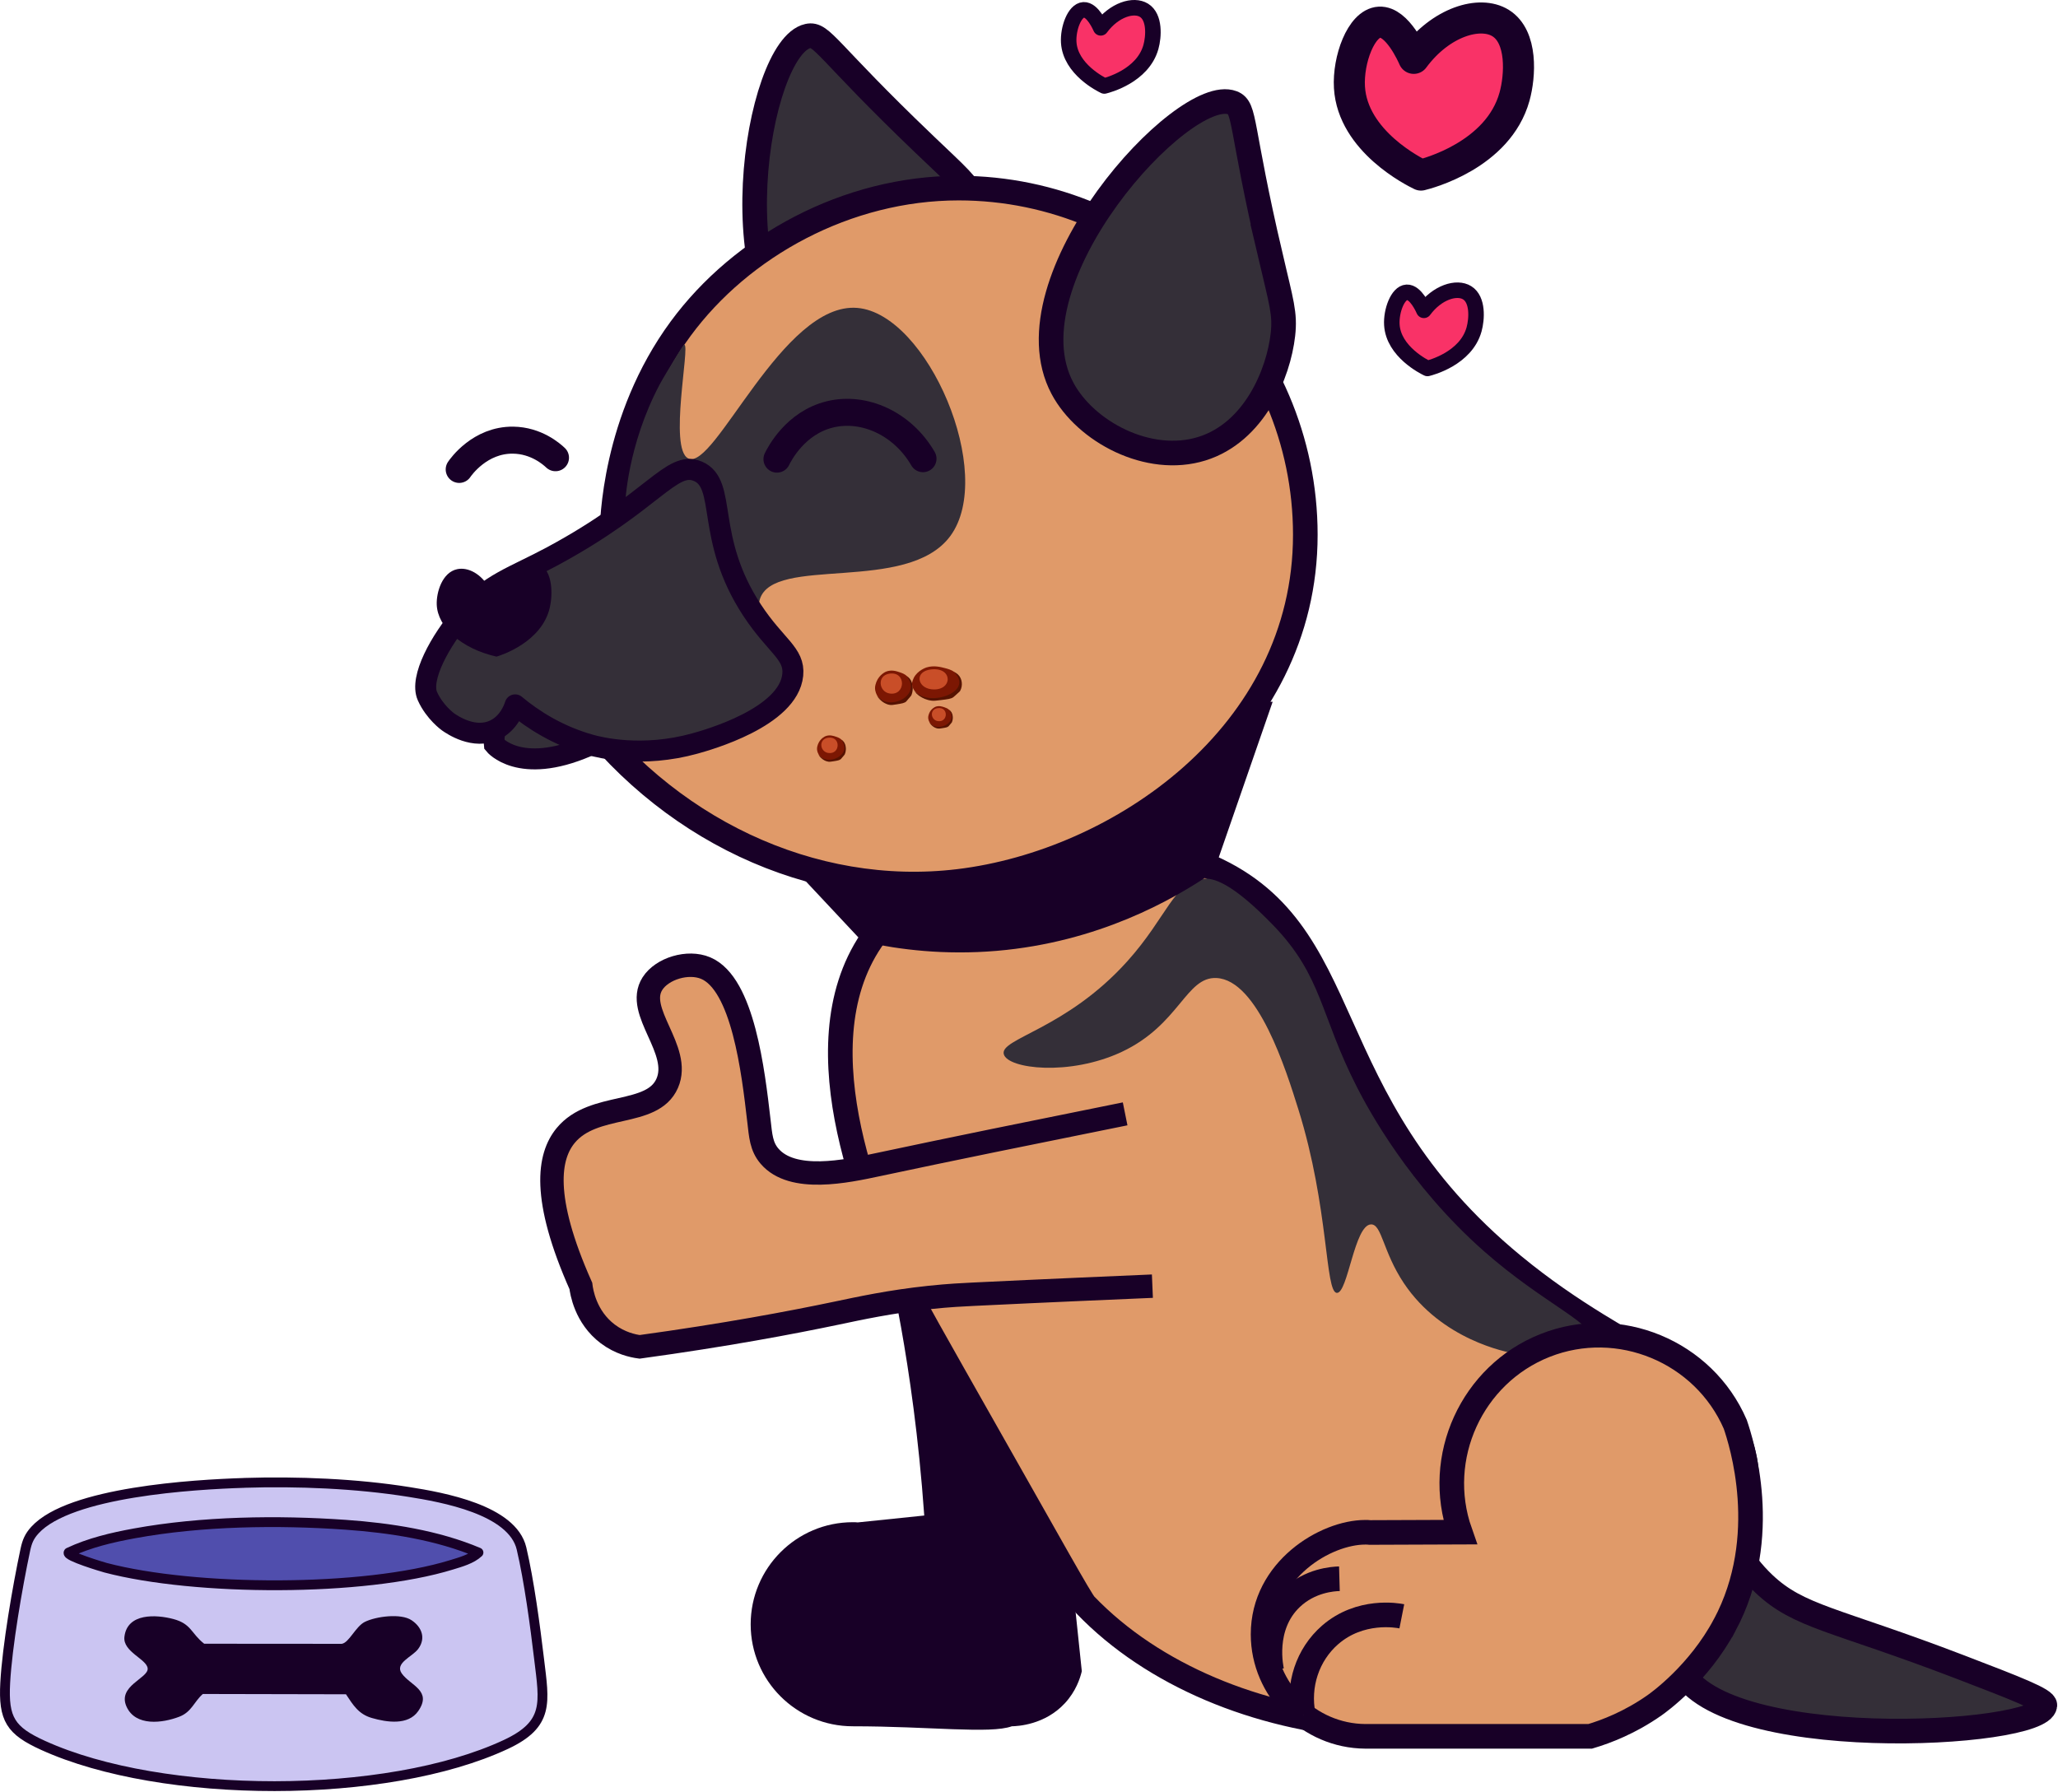 <svg width="1454" height="1266" viewBox="0 0 1454 1266" fill="none" xmlns="http://www.w3.org/2000/svg">
    <g id="perro" clip-path="url(#clip0_373_263)">
    <path id="heart_#" d="M1008.53 260.33C1006.2 259.22 984.479 248.45 983.359 229.45C982.789 219.79 987.47 206.89 993.89 206.53C1000.2 206.18 1005.48 218.09 1005.99 219.26C1015.53 206.35 1029.28 202.33 1036.55 206.85C1044.34 211.7 1043.48 225.41 1041.44 232.74C1035.71 253.38 1010.64 259.81 1008.54 260.32L1008.53 260.33Z" fill="#F93267" stroke="#180027" stroke-width="10.97" stroke-linecap="round" stroke-linejoin="round"/>
    <path id="heart_2" d="M1003.95 123.69C999.27 121.45 955.66 99.84 953.4 61.68C952.25 42.29 961.65 16.38 974.55 15.66C987.23 14.95 997.82 38.87 998.84 41.23C1018.01 15.3 1045.62 7.23 1060.2 16.3C1075.84 26.03 1074.11 53.56 1070.02 68.3C1058.51 109.76 1008.16 122.67 1003.95 123.69Z" fill="#F93267" stroke="#180027" stroke-width="21.95" stroke-linecap="round" stroke-linejoin="round"/>
    <path id="heart_1" d="M780.231 60.75C777.901 59.64 756.181 48.87 755.061 29.87C754.491 20.21 759.171 7.31 765.591 6.95C771.901 6.6 777.181 18.51 777.691 19.68C787.231 6.77 800.981 2.75 808.251 7.27C816.041 12.12 815.181 25.83 813.141 33.16C807.411 53.8 782.341 60.23 780.241 60.74L780.231 60.75Z" fill="#F93267" stroke="#180027" stroke-width="10.97" stroke-linecap="round" stroke-linejoin="round"/>
    <path id="tail" d="M1186.14 1176.53C1183.1 1168.35 1183.26 1158.02 1175.11 1132.81C1167.33 1108.74 1158.09 1090.04 1151.53 1078.04C1148.16 1060.66 1144.79 1043.29 1141.43 1025.91C1152.94 1009.88 1172.42 1003.94 1187.32 1010.4C1201.51 1016.55 1206.04 1031.56 1206.73 1033.97C1213.43 1079.74 1231.04 1104.61 1246.06 1118.89C1271.1 1142.71 1295.85 1143.68 1384.99 1177.86C1425.04 1193.22 1445.06 1200.98 1444.72 1204.93C1442.78 1227.39 1209.6 1239.65 1186.15 1176.52L1186.14 1176.53Z" fill="#342F38" stroke="#180027" stroke-width="17.39" stroke-linejoin="round"/>
    <g id="body">
    <g id="Group">
    <path id="Vector" d="M764.309 1180.81C763.109 1185.83 760.149 1194.98 752.389 1203.38C738.159 1218.77 718.919 1219.62 714.859 1219.71C699.609 1225.24 656.729 1219.71 602.529 1219.71C562.639 1219.71 530.359 1187.44 530.359 1147.69C530.359 1107.94 562.629 1075.52 602.529 1075.52C603.719 1075.52 604.919 1075.52 605.969 1075.67C621.639 1074.05 637.319 1072.42 652.989 1070.8C649.039 1014.81 642.269 969.55 636.629 937.87C627.169 884.69 620.009 864.72 628.379 838.83C642.309 795.77 687.559 772.36 720.229 760.02C734.919 900.28 749.609 1040.54 764.309 1180.81Z" fill="#180027"/>
    <path id="Vector_2" d="M628.38 1134.91C625.2 1134.28 598.97 1129.56 577.71 1148.06C561.76 1161.95 554.58 1183.71 558.8 1204.94" fill="#180027"/>
    <path id="Vector_3" d="M584.28 1108.36C579.69 1108.49 563.45 1109.51 550.26 1122.09C529.18 1142.2 536.25 1172.44 536.56 1173.7" fill="#180027"/>
    </g>
    <path id="Vector_4" d="M1168.43 1161.48C1062.14 1252.4 862.889 1234.13 766.729 1133.92C763.529 1130.58 742.019 1091.76 698.339 1014.7C661.119 949.02 642.429 916.02 638.649 907.7C618.759 863.92 563.149 741.53 615.589 664.25C659.359 599.74 770.689 578.01 850.229 610.51C962.549 656.4 924.459 774.88 1069.04 894.02C1152.95 963.16 1221.17 970.35 1232.74 1031.41C1244.74 1094.72 1176.43 1154.65 1168.43 1161.49V1161.48Z" fill="#E09A69" stroke="#180027" stroke-width="17.39" stroke-miterlimit="10"/>
    <path id="Vector_5" d="M850.26 620.89C829.28 622.93 824.87 647.55 796.53 679.11C753.2 727.37 706.1 733.73 709.2 744.89C712.09 755.26 755.73 760.48 792.56 743.19C833.4 724.01 837.84 689.97 859.47 691.02C888.74 692.45 908.66 756.17 917.31 783.83C939.06 853.39 936.04 913.16 944.53 913.49C952.31 913.79 956.9 865.19 968.72 865.1C976.31 865.05 977.01 884.42 991.82 906.6C1018.71 946.88 1064.78 955.34 1069.56 956.25C1091.93 960.51 1121.64 958.87 1124.89 948.36C1128.75 935.88 1091.8 922.28 1048.44 884.04C995.49 837.35 966.61 783.59 958.84 768.41C932.46 716.86 934.51 689.87 899.39 653.58C869.7 622.9 856.77 620.25 850.25 620.88L850.26 620.89Z" fill="#342F38"/>
    <g id="Group_2">
    <path id="Vector_6" d="M1218.54 1148.13C1200.17 1182.58 1171.86 1202.83 1168.85 1204.94C1151.52 1217.07 1134.97 1223.39 1123.51 1226.81H964.549C924.759 1226.52 892.429 1193.84 892.379 1154.79C892.329 1109.04 936.629 1082.63 964.549 1082.63C965.739 1082.63 966.939 1082.63 967.989 1082.78C989.179 1082.7 1010.37 1082.62 1031.57 1082.54C1013.03 1029.81 1039.84 971.12 1091.66 950.62C1143.71 930.04 1203.65 954.83 1225.98 1006.34C1230.16 1018.57 1251.85 1085.72 1218.56 1148.13H1218.54Z" fill="#E09A69" stroke="#180027" stroke-width="17.39" stroke-miterlimit="10"/>
    <g id="Vector_7">
    <path d="M990.4 1142.01C987.22 1141.38 960.99 1136.66 939.73 1155.16C923.78 1169.05 916.6 1190.81 920.82 1212.04" fill="#E09A69"/>
    <path d="M990.4 1142.01C987.22 1141.38 960.99 1136.66 939.73 1155.16C923.78 1169.05 916.6 1190.81 920.82 1212.04" stroke="#180027" stroke-width="17.39" stroke-miterlimit="10"/>
    </g>
    <g id="Vector_8">
    <path d="M946.309 1115.46C941.719 1115.59 925.479 1116.61 912.289 1129.19C891.209 1149.3 898.279 1179.54 898.589 1180.8" fill="#E09A69"/>
    <path d="M946.309 1115.46C941.719 1115.59 925.479 1116.61 912.289 1129.19C891.209 1149.3 898.279 1179.54 898.589 1180.8" stroke="#180027" stroke-width="17.39" stroke-miterlimit="10"/>
    </g>
    </g>
    </g>
    <g id="pat-check">
    <path id="Vector_9" d="M794.921 787C728.071 800.48 672.071 811.84 620.141 822.91C598.111 827.61 559.851 835.86 543.671 816.89C537.821 810.03 537.431 802.63 536.171 791.79C532.171 757.22 524.971 695.11 498.541 684C486.041 678.75 467.791 684.3 460.971 694.96C448.341 714.73 481.801 741.55 471.401 765.39C460.861 789.55 419.391 778.31 399.621 802.34C387.611 816.94 382.481 845.92 410.381 908.58C410.851 912.41 413.501 930.53 429.421 942.51C438.111 949.05 447.041 950.97 451.911 951.62C512.661 943.27 558.831 934.55 590.851 927.84C607.091 924.44 628.711 919.66 656.781 916.7C670.491 915.25 680.831 914.77 687.401 914.45C739.581 911.92 792.351 909.67 814.181 908.74" fill="#E09A69"/>
    <path id="Vector_10" d="M794.921 787C728.071 800.48 672.071 811.84 620.141 822.91C598.111 827.61 559.851 835.86 543.671 816.89C537.821 810.03 537.431 802.63 536.171 791.79C532.171 757.22 524.971 695.11 498.541 684C486.041 678.75 467.791 684.3 460.971 694.96C448.341 714.73 481.801 741.55 471.401 765.39C460.861 789.55 419.391 778.31 399.621 802.34C387.611 816.94 382.481 845.92 410.381 908.58C410.851 912.41 413.501 930.53 429.421 942.51C438.111 949.05 447.041 950.97 451.911 951.62C512.661 943.27 558.831 934.55 590.851 927.84C607.091 924.44 628.711 919.66 656.781 916.7C670.491 915.25 680.831 914.77 687.401 914.45C739.581 911.92 792.351 909.67 814.181 908.74" stroke="#180027" stroke-width="16.53" stroke-miterlimit="10"/>
    </g>
    <g id="plate">
    <path id="Vector_11" d="M172.539 1047.72C210.219 1046.54 251.659 1048.21 288.859 1054.14C312.579 1057.92 361.999 1066.64 368.459 1094.1C373.849 1117.04 378.049 1148.57 380.889 1172.28C384.569 1203 388.179 1218.15 357.369 1232.56C273.309 1271.86 114.789 1271.57 30.43 1233.2C7.489 1222.76 2.289 1214.7 3.689 1188.98C5.089 1163.26 12.28 1121.37 17.93 1094.88C19.16 1089.14 20.7 1085.45 24.68 1081.09C49.389 1054.06 136.859 1048.87 172.539 1047.75V1047.72Z" fill="#CBC5F2" stroke="#180027" stroke-width="6.94" stroke-linecap="round" stroke-linejoin="round"/>
    <path id="Vector_12" d="M244.45 1197.1L143.3 1196.89C137.07 1202.35 135.44 1209.59 126.67 1212.95C114.73 1217.53 95.85 1219.92 89.44 1205.93C82.68 1191.17 104.92 1185.81 104.33 1178.84C103.78 1172.23 86.66 1167.13 87.9 1156.51C89.88 1139.56 110.33 1140.71 122.48 1143.93C135.35 1147.35 134.98 1154.15 144.26 1161.38L241.42 1161.45C246.57 1160.77 251.24 1149.21 257.71 1145.98C265.57 1142.06 283.18 1139.73 290.72 1144.74C298.12 1149.65 301.01 1157.58 295.46 1165.06C291.34 1170.61 278.62 1175.04 283.87 1182.42C289.94 1190.95 305.54 1194.48 295.48 1208.98C288.37 1219.23 273.26 1216.89 262.71 1213.85C253.32 1211.14 249.55 1204.79 244.44 1197.11L244.45 1197.1Z" fill="#180027"/>
    <path id="Vector_13" d="M338.05 1096.96C333.14 1101.57 325.48 1103.65 319.15 1105.6C256.91 1124.82 137.64 1124.28 74.64 1107.69C72.79 1107.2 46.63 1099.41 48.5 1096.95C63.22 1090.02 79.18 1086.29 95.18 1083.37C142.6 1074.73 196.11 1073.95 244.17 1077.33C275.51 1079.54 309.11 1084.68 338.05 1096.95V1096.96Z" fill="#504EAD" stroke="#180027" stroke-width="6.94" stroke-linecap="round" stroke-linejoin="round"/>
    </g>
    <g id="head">
    <path id="Vector_14" d="M652.549 101.47C583.919 35.81 580.689 23.28 570.829 25.44C534.629 33.33 504.329 218.09 580.379 260.02C610.669 276.72 660.969 272.51 686.229 241.97C710.889 212.15 702.669 168.09 690.159 143.18C683.479 129.87 676.999 124.87 652.549 101.48V101.47Z" fill="#342F38" stroke="#180027" stroke-width="17.39" stroke-miterlimit="10"/>
    <path id="Vector_15" d="M886.94 504.52C874.7 539.84 862.47 575.17 850.23 610.49C824.38 628.02 773.35 657.2 703.46 663.16C667.43 666.23 636.58 662.26 613.62 657.26C590.71 632.8 567.81 608.34 544.9 583.89C658.91 557.43 772.92 530.98 886.93 504.52H886.94Z" fill="#180027" stroke="#180027" stroke-width="17.39" stroke-miterlimit="10"/>
    <path id="Vector_16" d="M922.22 377.82C922.22 243.46 811.66 132.9 677.3 132.9C598.25 132.9 523.83 173.85 480.88 232.24C433.6 296.52 432.41 369.62 432.38 377.82C404.74 405.46 386.31 423.89 382.65 441.8C381.44 447.72 379.17 466.68 404.2 494.54C468.91 585.62 573.72 635.18 677.3 622.74C790.36 609.17 922.22 519.32 922.22 377.82Z" fill="#E09A69" stroke="#180027" stroke-width="17.39" stroke-miterlimit="10"/>
    <path id="Vector_17" d="M897.66 180.93C876 88.45 880.14 76.2 870.7 72.61C836.06 59.46 709.81 197.71 750.64 274.36C766.9 304.89 811.35 328.82 849.18 317.02C886.12 305.5 903.29 264.1 906.4 236.39C908.07 221.59 905.37 213.86 897.65 180.92L897.66 180.93Z" fill="#342F38" stroke="#180027" stroke-width="17.39" stroke-miterlimit="10"/>
    <path id="Vector_18" d="M486.239 323.89C504.809 333.14 552.849 213.05 605.769 217.56C655.309 221.78 703.909 334.72 671.379 378.77C641.009 419.9 546.349 392.01 536.799 423.55C530.779 443.42 564.039 467.16 559.149 473.57C555.339 478.57 530.729 469.84 452.539 421.89C442.219 393.85 441.219 370.08 441.719 355.83C441.719 355.83 443.139 314.98 465.979 271.82C468.359 267.33 472.939 259.82 477.249 252.77C482.399 244.34 482.929 243.53 483.539 243.64C487.609 244.35 472.369 316.97 486.229 323.88L486.239 323.89Z" fill="#342F38"/>
    <path id="Vector_19" d="M349.259 526.04C349.259 526.04 366.909 547.96 414.679 527.4C462.439 506.84 389.239 490.14 389.239 490.14C389.239 490.14 345.889 495.12 349.259 526.04Z" fill="#342F38" stroke="#180027" stroke-width="14.82" stroke-miterlimit="10"/>
    <path id="Vector_20" d="M492.999 332.95C514.199 341.89 497.669 379.83 531.369 431.13C548.049 456.51 561.599 461.69 560.099 476.8C557.109 506.91 499.599 522.91 491.019 525.3C453.679 535.69 423.569 528.14 417.119 526.32C393.939 519.8 376.269 508.31 363.969 498.02C362.959 501.13 359.369 510.85 349.799 515.6C334.989 522.95 319.139 511.84 316.549 510.03C316.549 510.03 307.079 503.28 301.989 491.88C296.389 479.33 310.789 452.82 327.509 433.39C345.759 412.2 362.979 407.7 389.969 393.19C461.819 354.56 474.279 325.07 492.999 332.97V332.95Z" fill="#342F38" stroke="#180027" stroke-width="14.82" stroke-linejoin="round"/>
    <path id="Vector_21" d="M350.819 463.94C326.049 458.36 309.239 443.16 308.569 427.28C308.209 418.72 312.309 404.39 323.059 402.14C330.849 400.51 340.059 405.65 345.409 415.09C356.049 399.13 372.229 393.54 381.149 398.52C390.719 403.85 390.479 420.26 388.479 429.13C382.829 454.09 353.289 463.21 350.809 463.93L350.819 463.94Z" fill="#180027"/>
    <path id="Vector_22" d="M324.43 331.67C325.49 330.1 339.04 310.68 362.55 310.99C378.89 311.21 389.73 320.83 392.46 323.4" stroke="#180027" stroke-width="19.08" stroke-miterlimit="10" stroke-linecap="round"/>
    <path id="Vector_23" d="M652.11 324.08C637.75 299.31 610.59 286.88 586.37 292.78C561.89 298.73 550.63 320.91 548.93 324.4" stroke="#180027" stroke-width="19.08" stroke-miterlimit="10" stroke-linecap="round"/>
    <g id="Group_3">
    <path id="Vector_24" d="M640.87 477.81C639.19 476.21 637.39 475.59 635.82 475.05C633.45 474.23 629.87 473 625.98 474.55C625.98 474.55 621.29 476.42 619.16 481.84C618.68 483.06 618.41 484.4 618.41 484.4C618.33 484.8 618.28 485.13 618.26 485.28C618.01 487.19 618.72 489.2 618.87 489.61C619.84 492.22 621.68 493.86 622.52 494.52C623.02 494.84 623.74 495.3 624.63 495.82C625.67 496.43 626.46 496.84 626.51 496.87C628.66 497.99 642.25 497.22 644.27 488.47C645.15 484.63 643.56 480.36 640.88 477.82L640.87 477.81Z" fill="#7C1703"/>
    <g id="Group_4">
    <path id="Vector_25" d="M641.67 478.44C641.26 478.11 640.9 477.9 640.73 477.81C641.97 479.47 644.07 482.9 643.36 486.69C642.01 493.81 631.45 498.29 624.5 495.32C621.89 494.2 620.25 492.23 619.35 490.88C619.73 491.56 620.09 492.24 620.49 492.9C621.01 493.59 621.82 494.51 622.96 495.41C623.83 496.09 625.85 497.65 628.75 498.06C629.97 498.23 631.16 498.04 633.56 497.65C637.27 497.05 639.13 496.75 640.31 495.58C640.81 495.08 641.73 493.96 642.85 492.6C643.19 492.18 643.47 491.83 643.66 491.61C643.63 491.64 643.71 491.53 643.84 491.35C644.02 490.95 644.28 490.3 644.48 489.47C645.4 485.8 644.72 480.88 641.68 478.45L641.67 478.44Z" fill="#551201"/>
    <path id="Vector_26" d="M628.43 475.96C640.52 474.21 639.9 491.87 628.43 489.97C620.85 488.72 619.42 477.27 628.43 475.96Z" fill="#C94E28"/>
    </g>
    </g>
    <g id="Group_5">
    <path id="Vector_27" d="M670.569 501.54C669.469 500.5 668.299 500.09 667.269 499.74C665.719 499.21 663.379 498.4 660.849 499.41C660.849 499.41 657.789 500.63 656.389 504.17C656.079 504.97 655.899 505.84 655.899 505.84C655.849 506.1 655.819 506.32 655.799 506.41C655.639 507.66 656.099 508.97 656.199 509.23C656.829 510.94 658.039 512 658.579 512.44C658.899 512.65 659.369 512.95 659.959 513.29C660.639 513.69 661.149 513.96 661.189 513.98C662.599 514.71 671.469 514.21 672.779 508.49C673.359 505.98 672.319 503.2 670.569 501.54Z" fill="#7C1703"/>
    <g id="Group_6">
    <path id="Vector_28" d="M671.09 501.95C670.82 501.74 670.589 501.6 670.479 501.54C671.289 502.63 672.66 504.86 672.19 507.34C671.31 511.99 664.41 514.91 659.88 512.97C658.17 512.24 657.11 510.95 656.52 510.07C656.77 510.51 657 510.96 657.26 511.39C657.6 511.84 658.13 512.44 658.87 513.03C659.44 513.48 660.76 514.49 662.65 514.76C663.44 514.87 664.229 514.75 665.789 514.49C668.209 514.1 669.42 513.9 670.19 513.14C670.52 512.81 671.119 512.08 671.849 511.19C672.069 510.92 672.26 510.69 672.38 510.54C672.36 510.56 672.41 510.49 672.5 510.37C672.62 510.11 672.789 509.68 672.919 509.14C673.519 506.74 673.08 503.53 671.09 501.94V501.95Z" fill="#551201"/>
    <path id="Vector_29" d="M662.45 500.33C670.34 499.19 669.94 510.71 662.45 509.48C657.5 508.66 656.57 501.19 662.45 500.33Z" fill="#C94E28"/>
    </g>
    </g>
    <g id="Group_7">
    <path id="Vector_30" d="M594.569 522.66C593.279 521.44 591.899 520.96 590.699 520.55C588.879 519.93 586.139 518.98 583.169 520.17C583.169 520.17 579.569 521.6 577.939 525.76C577.569 526.7 577.369 527.72 577.369 527.72C577.309 528.03 577.269 528.28 577.259 528.39C577.069 529.85 577.609 531.39 577.729 531.7C578.469 533.7 579.879 534.95 580.519 535.46C580.899 535.71 581.449 536.05 582.129 536.45C582.919 536.91 583.529 537.23 583.569 537.25C585.219 538.11 595.629 537.52 597.169 530.81C597.849 527.87 596.629 524.6 594.569 522.65V522.66Z" fill="#7C1703"/>
    <g id="Group_8">
    <path id="Vector_31" d="M595.178 523.15C594.868 522.9 594.588 522.74 594.458 522.67C595.408 523.94 597.018 526.57 596.468 529.47C595.438 534.92 587.338 538.35 582.018 536.08C580.018 535.22 578.768 533.71 578.068 532.68C578.358 533.2 578.638 533.72 578.938 534.23C579.338 534.76 579.958 535.47 580.828 536.15C581.488 536.67 583.048 537.87 585.258 538.18C586.188 538.31 587.108 538.16 588.948 537.87C591.788 537.41 593.208 537.18 594.118 536.28C594.498 535.9 595.208 535.04 596.068 533.99C596.328 533.67 596.548 533.4 596.688 533.23C596.668 533.26 596.728 533.17 596.828 533.03C596.968 532.72 597.158 532.22 597.318 531.59C598.018 528.78 597.508 525.01 595.178 523.15Z" fill="#551201"/>
    <path id="Vector_32" d="M585.039 521.25C594.299 519.91 593.819 533.44 585.039 531.98C579.229 531.02 578.139 522.25 585.039 521.25Z" fill="#C94E28"/>
    </g>
    </g>
    <g id="Group_9">
    <path id="Vector_33" d="M674.298 474.82C672.078 473.22 669.708 472.6 667.628 472.06C664.498 471.24 659.769 470.01 654.649 471.56C654.649 471.56 648.458 473.43 645.638 478.85C645.008 480.07 644.649 481.41 644.649 481.41C644.539 481.81 644.478 482.14 644.448 482.29C644.118 484.2 645.058 486.21 645.258 486.62C646.528 489.23 648.968 490.87 650.068 491.53C650.718 491.85 651.678 492.31 652.848 492.83C654.218 493.44 655.258 493.85 655.328 493.88C658.168 495 676.108 494.23 678.768 485.48C679.938 481.64 677.828 477.37 674.298 474.83V474.82Z" fill="#7C1703"/>
    <g id="Group_10">
    <path id="Vector_34" d="M675.358 475.45C674.818 475.12 674.338 474.91 674.118 474.82C675.758 476.48 678.528 479.91 677.588 483.7C675.808 490.82 661.868 495.3 652.698 492.33C649.248 491.21 647.088 489.24 645.898 487.89C646.398 488.57 646.868 489.25 647.398 489.91C648.088 490.6 649.148 491.52 650.658 492.42C651.798 493.1 654.478 494.66 658.298 495.07C659.908 495.24 661.488 495.05 664.648 494.66C669.548 494.06 671.998 493.76 673.548 492.59C674.208 492.09 675.418 490.97 676.908 489.61C677.358 489.19 677.728 488.84 677.978 488.62C677.938 488.65 678.038 488.54 678.218 488.36C678.448 487.96 678.798 487.31 679.068 486.48C680.278 482.81 679.388 477.89 675.378 475.46L675.358 475.45Z" fill="#551201"/>
    <path id="Vector_35" d="M657.888 472.97C673.848 471.22 673.018 488.88 657.888 486.98C647.878 485.73 645.998 474.28 657.888 472.97Z" fill="#C94E28"/>
    </g>
    </g>
    </g>
    </g>
    <defs>
    <clipPath id="clip0_373_263">
    <rect width="1453.41" height="1265.46" fill="white"/>
    </clipPath>
    </defs>
</svg>
